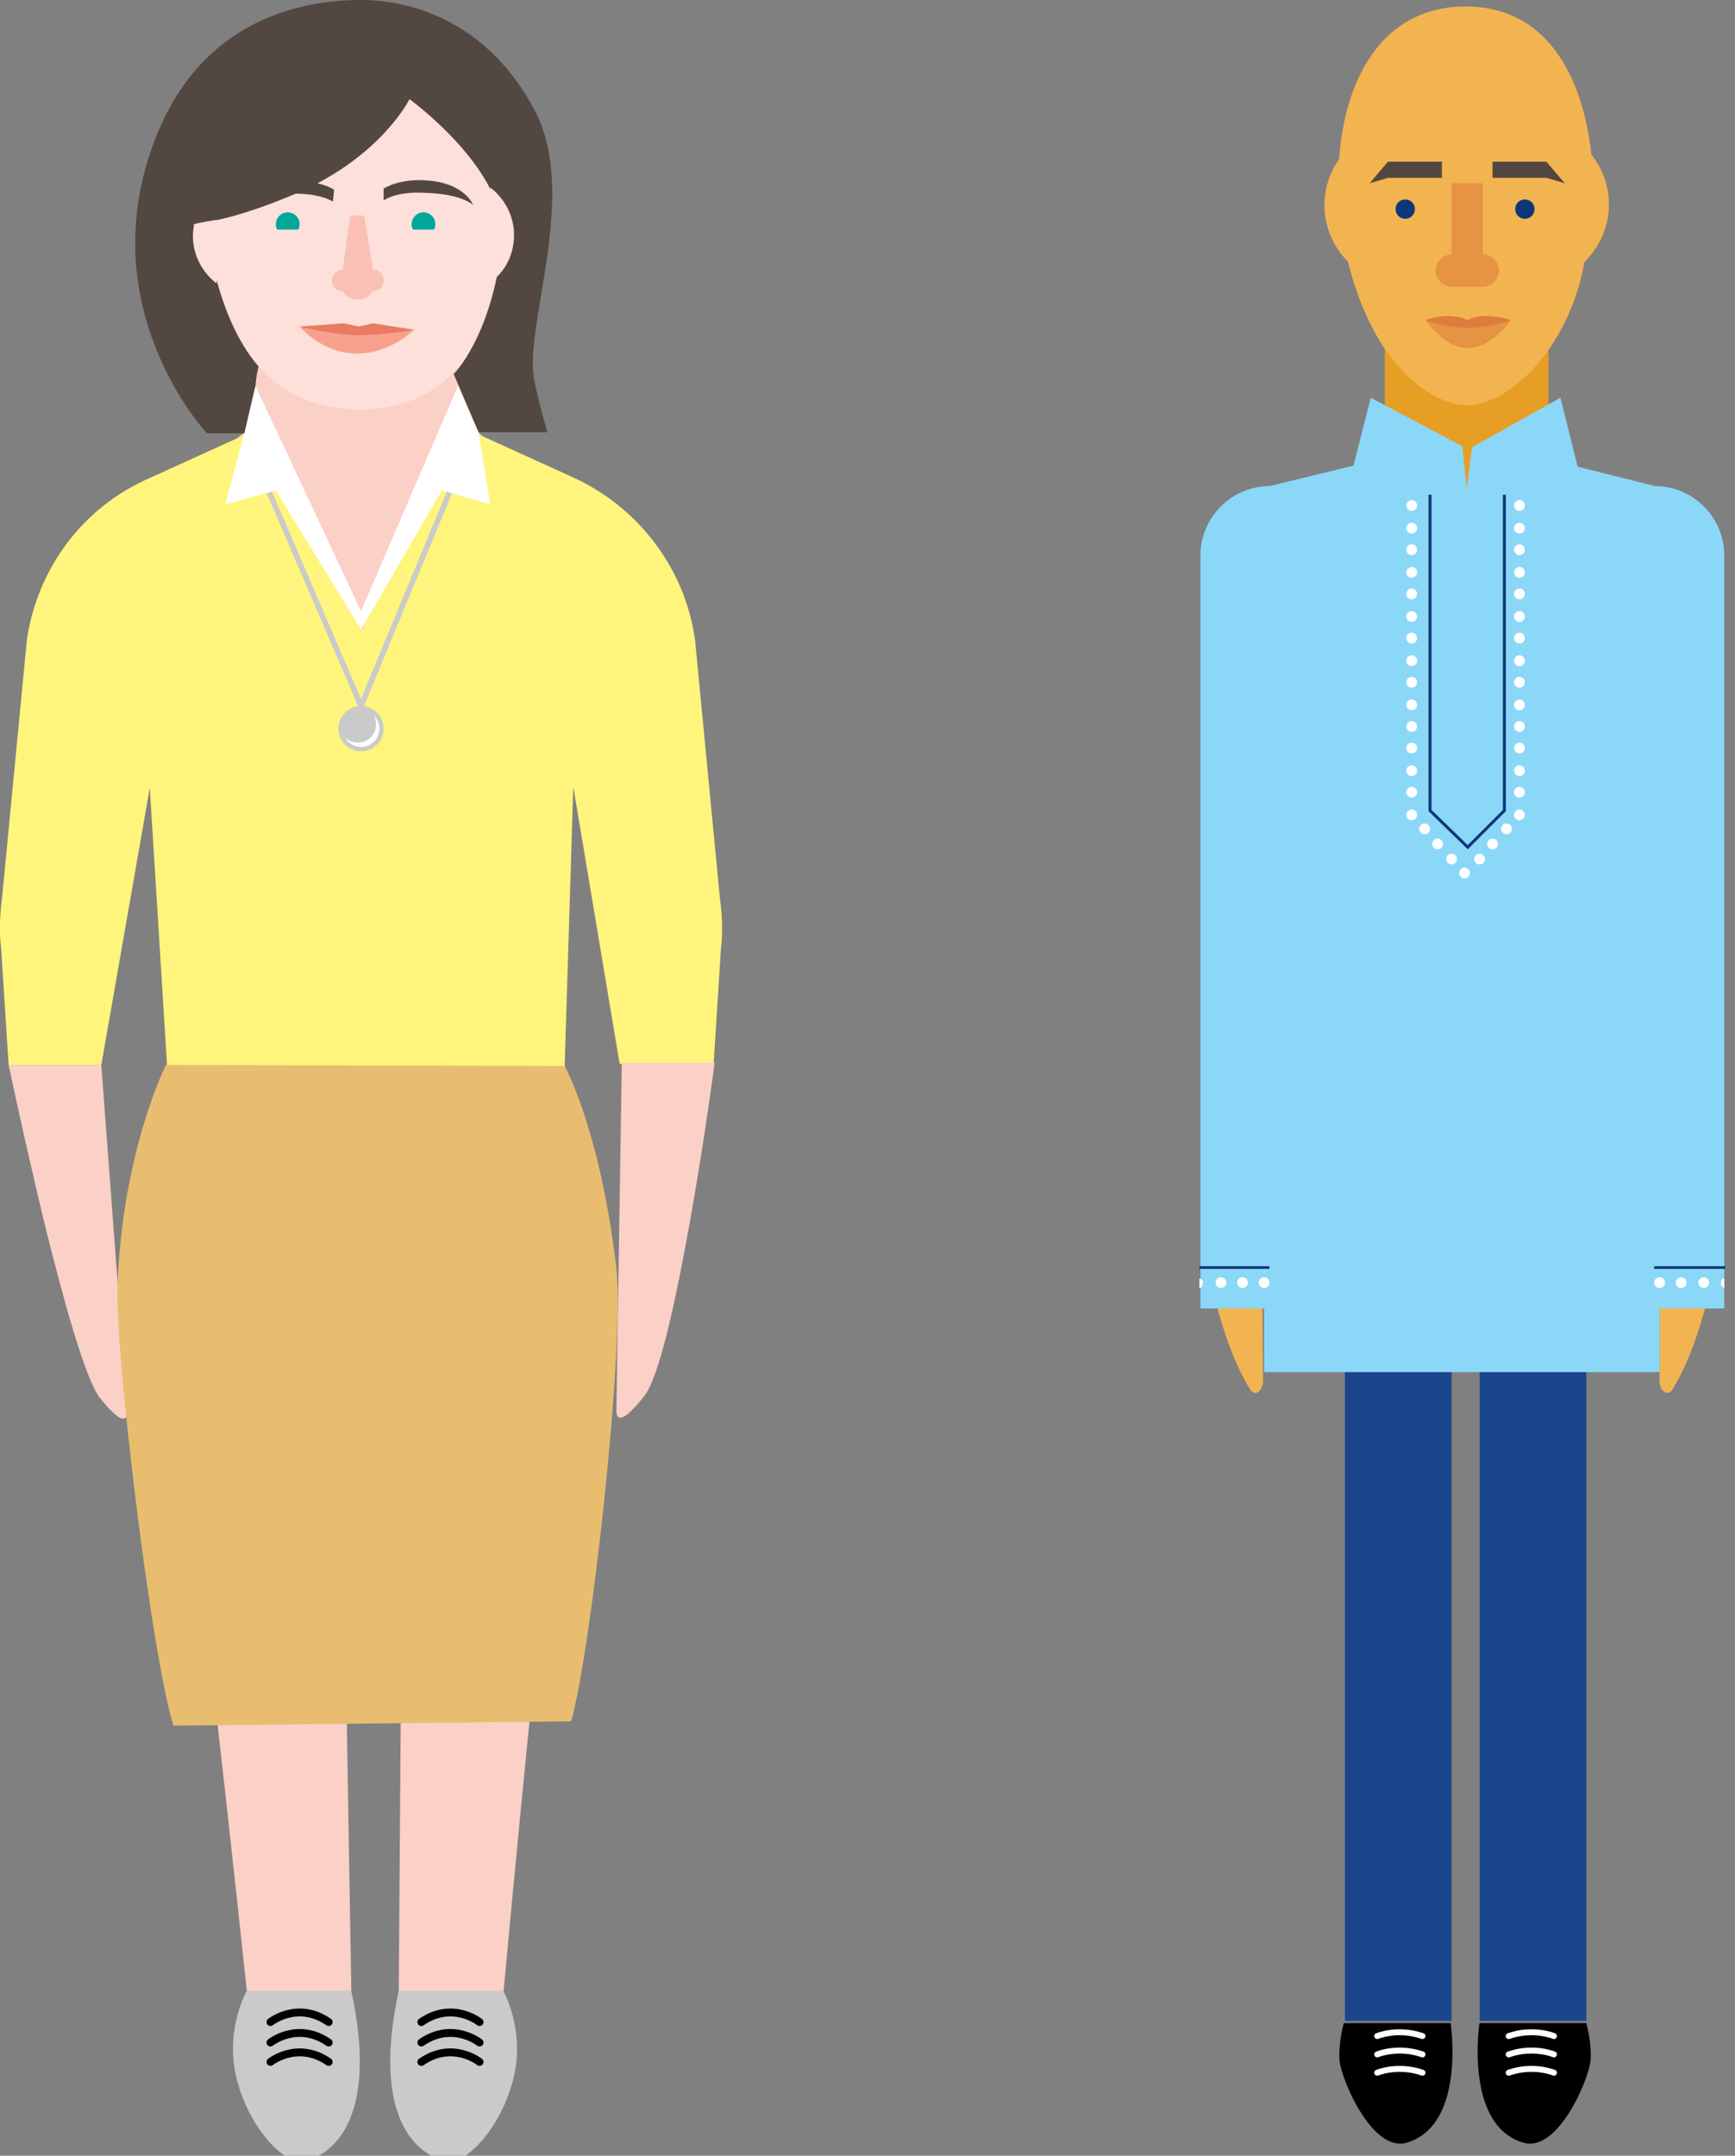 <?xml version="1.0" encoding="utf-8"?>
<!-- Generator: Adobe Illustrator 18.1.1, SVG Export Plug-In . SVG Version: 6.00 Build 0)  -->
<svg version="1.1" id="Layer_1" xmlns="http://www.w3.org/2000/svg" xmlns:xlink="http://www.w3.org/1999/xlink" x="0px" y="0px"
	 viewBox="0 0 161 200" enable-background="new 0 0 161 200" xml:space="preserve">
<rect x="0" y="0" width="161" height="200" fill="#808080" stroke="none"/>
<g>
	<g>
		<path fill="#F2B450" d="M159.7,114.2c0,0-1.2,9.4-4.5,14.7c-0.4,0.7-1.2,0.2-1.2-0.8l0-13.9H159.7z"/>
		<path fill="#F2B450" d="M111.5,114.2c0,0,1.2,9.4,4.5,14.7c0.4,0.7,1.2,0.2,1.2-0.8l-0.1-13.9H111.5z"/>
		<rect x="128.5" y="24.9" fill="#E69E25" width="15.2" height="21.8"/>
		<rect x="124.8" y="121.3" fill="#1B468D" width="9.9" height="66.2"/>
		<rect x="137.3" y="121.3" fill="#1B468D" width="9.9" height="66.2"/>
		<path fill="#8BD7F8" d="M160,51.5c0-3.5-2.9-6.4-6.4-6.4l-7.2-1.8l-1.6-6.4l-8.2,4.6l-0.5,3.8l-0.4-3.9l-8.5-4.5l-1.6,6.3
			l-7.8,1.9c-3.5,0-6.4,2.9-6.4,6.4v69.9h5.9v5.9H154v-5.9h6V51.5z"/>
		<path fill="#F2B450" d="M125.8,13.1c-1.7,1.4-2.9,3.5-2.9,5.9s1.1,4.5,2.9,5.9V13.1z"/>
		<path fill="#F2B450" d="M146.4,24.9c1.7-1.4,2.9-3.5,2.9-5.9s-1.1-4.5-2.9-5.9V24.9z"/>
		<path fill="#F2B450" d="M147.8,16.4c0-0.4,0-0.6,0-0.6l0,0C147.3,7.9,144,0.6,136,0.6c-8.3,0-11.8,7.8-11.8,16.1
			c0,0-0.3,7.3,3.3,14c2.5,4.7,6.2,6.9,8.6,6.9c2.6,0,6-2.3,8.4-6.4c2.6-4.4,2.7-8.2,3.2-11.6c0.2-0.9,0.3-1.9,0.3-2.9
			C147.8,16.6,147.8,16.5,147.8,16.4z"/>
		<polygon fill="#534741" points="128.8,15 127.1,17 128.8,16.5 133.8,16.5 133.8,15 		"/>
		<polygon fill="#534741" points="143.5,15 145.2,17 143.5,16.5 138.5,16.5 138.5,15 		"/>
		<circle fill="#0F3778" cx="130.4" cy="19.4" r="0.9"/>
		<circle fill="#0F3778" cx="141.5" cy="19.4" r="0.9"/>
		<path opacity="0.3" fill="#C94628" d="M132.3,29.7c0,0,2.2-0.8,3.9,0c0,0,1.4-0.8,4,0c0,0-1.9,0.7-4,0.7S132.3,29.7,132.3,29.7z"
			/>
		<path opacity="0.3" fill="#C94628" d="M132.3,29.7c0,0,1.7,2.6,3.9,2.6c2.2,0,4-2.6,4-2.6s-2.7-0.9-4,0
			C136.2,29.7,134.5,28.8,132.3,29.7z"/>
		<polyline fill="none" stroke="#0F3778" stroke-width="0.276" stroke-miterlimit="10" points="132.7,45.9 132.7,75.2 136.2,78.6 
			139.6,75.2 139.6,45.9 		"/>
		<circle fill="#FFFFFF" cx="131" cy="46.9" r="0.5"/>
		<circle fill="#FFFFFF" cx="131" cy="49" r="0.5"/>
		<circle fill="#FFFFFF" cx="131" cy="51" r="0.5"/>
		<circle fill="#FFFFFF" cx="131" cy="53.1" r="0.5"/>
		<circle fill="#FFFFFF" cx="131" cy="55.1" r="0.5"/>
		<circle fill="#FFFFFF" cx="131" cy="57.2" r="0.5"/>
		<circle fill="#FFFFFF" cx="131" cy="59.2" r="0.5"/>
		<circle fill="#FFFFFF" cx="131" cy="61.3" r="0.5"/>
		<circle fill="#FFFFFF" cx="131" cy="63.3" r="0.5"/>
		<circle fill="#FFFFFF" cx="131" cy="65.4" r="0.5"/>
		<circle fill="#FFFFFF" cx="131" cy="67.4" r="0.5"/>
		<circle fill="#FFFFFF" cx="131" cy="69.4" r="0.5"/>
		<circle fill="#FFFFFF" cx="131" cy="71.5" r="0.5"/>
		<circle fill="#FFFFFF" cx="131" cy="73.5" r="0.5"/>
		<circle fill="#FFFFFF" cx="131" cy="75.6" r="0.5"/>
		<circle fill="#FFFFFF" cx="132.2" cy="76.9" r="0.5"/>
		<circle fill="#FFFFFF" cx="133.4" cy="78.3" r="0.5"/>
		<circle fill="#FFFFFF" cx="134.7" cy="79.7" r="0.5"/>
		<circle fill="#FFFFFF" cx="141" cy="46.9" r="0.5"/>
		<circle fill="#FFFFFF" cx="141" cy="49" r="0.5"/>
		<circle fill="#FFFFFF" cx="141" cy="51" r="0.5"/>
		<circle fill="#FFFFFF" cx="141" cy="53.1" r="0.5"/>
		<circle fill="#FFFFFF" cx="141" cy="55.1" r="0.5"/>
		<circle fill="#FFFFFF" cx="141" cy="57.2" r="0.5"/>
		<circle fill="#FFFFFF" cx="141" cy="59.2" r="0.5"/>
		<circle fill="#FFFFFF" cx="141" cy="61.3" r="0.5"/>
		<circle fill="#FFFFFF" cx="141" cy="63.3" r="0.5"/>
		<circle fill="#FFFFFF" cx="141" cy="65.4" r="0.5"/>
		<circle fill="#FFFFFF" cx="141" cy="67.4" r="0.5"/>
		<circle fill="#FFFFFF" cx="141" cy="69.4" r="0.5"/>
		<circle fill="#FFFFFF" cx="141" cy="71.5" r="0.5"/>
		<circle fill="#FFFFFF" cx="141" cy="73.5" r="0.5"/>
		<circle fill="#FFFFFF" cx="141" cy="75.6" r="0.5"/>
		<circle fill="#FFFFFF" cx="139.8" cy="76.9" r="0.5"/>
		<circle fill="#FFFFFF" cx="138.5" cy="78.3" r="0.5"/>
		<circle fill="#FFFFFF" cx="137.3" cy="79.7" r="0.5"/>
		<circle fill="#FFFFFF" cx="135.9" cy="81" r="0.5"/>
		<g>
			<circle fill="#FFFFFF" cx="117.3" cy="119" r="0.5"/>
			<circle fill="#FFFFFF" cx="115.3" cy="119" r="0.5"/>
			<circle fill="#FFFFFF" cx="113.3" cy="119" r="0.5"/>
			<path fill="#FFFFFF" d="M111.3,118.6v0.9c0.2,0,0.3-0.2,0.3-0.4C111.7,118.8,111.5,118.7,111.3,118.6z"/>
		</g>
		<g>
			<circle fill="#FFFFFF" cx="154" cy="119" r="0.5"/>
			<circle fill="#FFFFFF" cx="156" cy="119" r="0.5"/>
			<circle fill="#FFFFFF" cx="158.1" cy="119" r="0.5"/>
			<path fill="#FFFFFF" d="M160,119.5v-0.9c-0.2,0-0.3,0.2-0.3,0.4C159.7,119.3,159.8,119.4,160,119.5z"/>
		</g>
		<line fill="none" stroke="#0F3778" stroke-width="0.248" stroke-miterlimit="10" x1="111.3" y1="117.6" x2="117.8" y2="117.6"/>
		<line fill="none" stroke="#0F3778" stroke-width="0.248" stroke-miterlimit="10" x1="153.5" y1="117.6" x2="160.1" y2="117.6"/>
		<g>
			<path d="M134.6,187.6c0,0,1.5,9.6-4.1,11.2c-3.2,0.9-6.1-6-6.2-7.7s0.4-3.4,0.4-3.4H134.6z"/>
			<path fill="none" stroke="#FFFFFF" stroke-width="0.552" stroke-linecap="round" stroke-miterlimit="10" d="M127.8,192.3
				c0,0,1.9-0.8,4.2,0"/>
			<path fill="none" stroke="#FFFFFF" stroke-width="0.552" stroke-linecap="round" stroke-miterlimit="10" d="M127.8,190.6
				c0,0,1.9-0.8,4.2,0"/>
			<path fill="none" stroke="#FFFFFF" stroke-width="0.552" stroke-linecap="round" stroke-miterlimit="10" d="M127.8,188.9
				c0,0,1.9-0.8,4.2,0"/>
		</g>
		<g>
			<path d="M137.3,187.6c0,0-1.5,9.6,4.1,11.2c3.2,0.9,6.1-6,6.2-7.7c0.1-1.7-0.4-3.4-0.4-3.4H137.3z"/>
			<path fill="none" stroke="#FFFFFF" stroke-width="0.552" stroke-linecap="round" stroke-miterlimit="10" d="M144.2,192.3
				c0,0-1.9-0.8-4.2,0"/>
			<path fill="none" stroke="#FFFFFF" stroke-width="0.552" stroke-linecap="round" stroke-miterlimit="10" d="M144.2,190.6
				c0,0-1.9-0.8-4.2,0"/>
			<path fill="none" stroke="#FFFFFF" stroke-width="0.552" stroke-linecap="round" stroke-miterlimit="10" d="M144.2,188.9
				c0,0-1.9-0.8-4.2,0"/>
		</g>
		<path opacity="0.3" fill="#C94628" d="M137.6,23.6V17h-2.9v6.6c-0.8,0-1.5,0.7-1.5,1.5s0.7,1.5,1.5,1.5c0.1,0,0.1,0,0.2,0h2.5
			c0.1,0,0.1,0,0.2,0c0.8,0,1.5-0.7,1.5-1.5S138.4,23.6,137.6,23.6z"/>
	</g>
	<circle fill="#FFDB00" cx="44.9" cy="24.6" r="0.7"/>
	<circle fill="#FFDB00" cx="20.9" cy="24.6" r="0.7"/>
	<circle fill="#FFFFFF" cx="44.6" cy="24.3" r="0.2"/>
	<circle fill="#FFFFFF" cx="20.6" cy="24.3" r="0.2"/>
	<g>
		<polygon fill="#FBD0C6" points="20.4,27 22.7,40.1 13.9,47.1 34,83.8 51.3,47.1 44.4,40.1 45.5,26.2 		"/>
		<path fill="#FFF57C" d="M42.6,122.8h12l-2.2-24L53.2,73l4.3,25.7l8.7,0.3l0.7-11c0.2-1.6,0.1-3.2-0.1-4.7l-2.3-23.9
			c-0.9-6.6-5.2-12.3-11.3-15.1l-8.8-4l-1.8-4.3l-9,22.5l-9.8-22.5l-1,4.3l-8.8,4C7.7,47,3.5,52.7,2.5,59.3L0.2,83.2
			c-0.2,1.6-0.3,3.2-0.1,4.7l0.7,10.9h8.6l4.5-25.7l1.6,25.7l-1,24h15"/>
		<path fill="#FCE0D9" d="M47.8,18.7c0-0.4,0-0.6,0-0.6l0,0c-0.5-7.5-6.7-13.5-14.3-13.5C25.5,4.6,19,11,19,19
			C19,19,18.9,38,33.4,38C44,38,46.8,27.4,47.5,21.7c0.2-0.9,0.3-1.8,0.3-2.7C47.8,18.9,47.8,18.8,47.8,18.7z"/>
		<path fill="#534741" d="M38,9.2c0,0-2.6,5.3-10.4,8.7c-5.6,2.4-8.5,2.7-8.5,2.7s0.7,8.6,4.9,13.4c0,0-0.5,1.7-0.2,3.3
			c0.3,1.4,1.1,2.9,1.1,2.9h-5.7c0,0-10.9-11.6-4.8-27.3C18.8,1.5,28.4,0,33.5,0s11.9,2.3,16.1,10.2s-1.1,20.2,0,25.2
			c0.5,2.4,1.2,4.7,1.2,4.7h-6.4l-2.3-5.4c0,0,3.5-3.4,4.5-12.1C47.4,16,38,9.2,38,9.2z"/>
		<path fill="#534741" d="M35.6,18.6l0-1.1c0,0,1.6-1.1,4.6-0.7c3,0.4,3.7,2.2,3.7,2.2s-1.1-1-4.3-1.1
			C36.7,17.7,35.6,18.6,35.6,18.6z"/>
		<path fill="#534741" d="M30.9,18.7l0.1-1.1c0,0-1.6-1.1-4.6-0.7S22.7,19,22.7,19s0.8-0.9,4-1C29.5,17.8,30.9,18.7,30.9,18.7z"/>
		<circle fill="#00A79B" cx="26.7" cy="20.8" r="1.1"/>
		<polygon fill="#FCE0D9" points="25,21.3 28.4,21.3 26.7,22.9 		"/>
		<circle fill="#00A79B" cx="39.3" cy="20.8" r="1.1"/>
		<polygon fill="#FCE0D9" points="37.6,21.3 41,21.3 39.3,22.9 		"/>
		<path fill="#FCE0D9" d="M18,20.8c0,0-0.1,0.7-0.1,1.1c0,1.8,0.9,3.4,2.2,4.4v-5.9C20.1,20.4,18.7,20.6,18,20.8z"/>
		<path fill="#FCE0D9" d="M45.5,26.2c1.4-1,2.2-2.6,2.2-4.4s-0.9-3.4-2.2-4.4V26.2z"/>
		<path opacity="0.25" fill="#F26342" d="M35.6,26c0-0.5-0.4-1-1-1l-0.8-5h-1.3l-0.7,5c-0.5,0-1,0.5-1,1c0,0.6,0.4,1,1,1
			c0.3,0.5,0.8,0.8,1.4,0.8c0.6,0,1.1-0.3,1.4-0.8C35.2,27,35.6,26.6,35.6,26z"/>
		<path opacity="0.5" fill="#C94628" d="M27.8,30.3l4.1-0.3l1.4,0.3l1.3-0.3l3.9,0.6c0,0-3,0.5-5.2,0.5S27.8,30.3,27.8,30.3z"/>
		<path opacity="0.5" fill="#F26342" d="M27.8,30.3c0,0,2.1,2.5,5.3,2.5s5.3-2.2,5.3-2.2L34.6,30l-1.3,0.3L31.9,30L27.8,30.3z"/>
		<path fill="#FBD0C6" d="M15.2,101.4c0,0-1.5,14.6,0.4,23.3s7.3,60,7.3,60h9.7l-1.4-83.3L15.2,101.4z"/>
		<path fill="#FBD0C6" d="M52.7,101.4c0,0,2.6,14.6,0.6,23.3c-1.9,8.8-6.6,60.4-6.6,60.4H37l0.6-83.7L52.7,101.4z"/>
		<path fill="#FBD0C6" d="M0.8,98.8c0,0,1.6,7.6,3.5,15.4c1.7,6.8,3.6,13.6,4.9,15.4c2.9,3.7,2.6,1.2,2.6,1.2L9.4,98.8H0.8z"/>
		<path fill="#FBD0C6" d="M66.3,98.7c0,0-1.1,8.4-2.6,16.4c-1.2,6.5-2.6,12.7-3.9,14.4c-2.9,3.7-2.6,1.2-2.6,1.2l0.5-32.1H66.3z"/>
		<path d="M29.8,60.3"/>
		<g>
			<path fill="#CACACA" d="M22.9,184.7c0,0-2,3.5-1,7.9c1,4.4,4.1,7.9,5.9,7.9c1.8,0,7.7-2.4,4.8-15.8"/>
			<path fill="none" stroke="#000000" stroke-width="0.731" stroke-linecap="round" stroke-miterlimit="10" d="M25.1,191.3
				c0,0,2.5-2,5.4,0"/>
			<path fill="none" stroke="#000000" stroke-width="0.731" stroke-linecap="round" stroke-miterlimit="10" d="M25.1,189.5
				c0,0,2.5-2,5.4,0"/>
			<path fill="none" stroke="#000000" stroke-width="0.731" stroke-linecap="round" stroke-miterlimit="10" d="M25.1,187.6
				c0,0,2.5-2,5.4,0"/>
		</g>
		<g>
			<path fill="#CACACA" d="M46.7,184.7c0,0,2,3.5,1,7.9c-1,4.4-4.1,7.9-5.9,7.9s-7.7-2.4-4.8-15.8"/>
			<path fill="none" stroke="#000000" stroke-width="0.731" stroke-linecap="round" stroke-miterlimit="10" d="M44.5,191.3
				c0,0-2.5-2-5.4,0"/>
			<path fill="none" stroke="#000000" stroke-width="0.731" stroke-linecap="round" stroke-miterlimit="10" d="M44.5,189.5
				c0,0-2.5-2-5.4,0"/>
			<path fill="none" stroke="#000000" stroke-width="0.731" stroke-linecap="round" stroke-miterlimit="10" d="M44.5,187.6
				c0,0-2.5-2-5.4,0"/>
		</g>
		<path fill="#E8BD6F" d="M15.4,98.8c0,0-4.1,8.1-4.5,20.7c-0.2,6,3.1,33.9,5.2,40.6l36.9-0.4c1.8-6.2,5-34.6,4.2-42
			c-1.5-12.9-4.8-18.8-4.8-18.8L15.4,98.8z"/>
	</g>
	<polygon fill="#FFFFFF" points="22.7,40.1 20.9,46.8 25.6,45.5 33.5,58.4 41,45.5 45.5,46.8 44.4,40.1 42.5,35.8 33.5,56.7 
		23.7,35.8 	"/>
	<circle fill="#CACACA" cx="33.5" cy="67.6" r="2.1"/>
	<polyline fill="none" stroke="#CACACA" stroke-width="0.508" stroke-miterlimit="10" points="25,45.7 33.5,65.5 41.7,45.7 	"/>
	<path fill="#FFFFFF" d="M34.7,66.4c0.1,0.2,0.2,0.5,0.2,0.8c0,0.9-0.7,1.7-1.7,1.7c-0.4,0-0.9-0.2-1.2-0.5c0.3,0.5,0.8,0.9,1.5,0.9
		c0.9,0,1.7-0.7,1.7-1.7C35.2,67.1,35,66.7,34.7,66.4z"/>
</g>
</svg>
